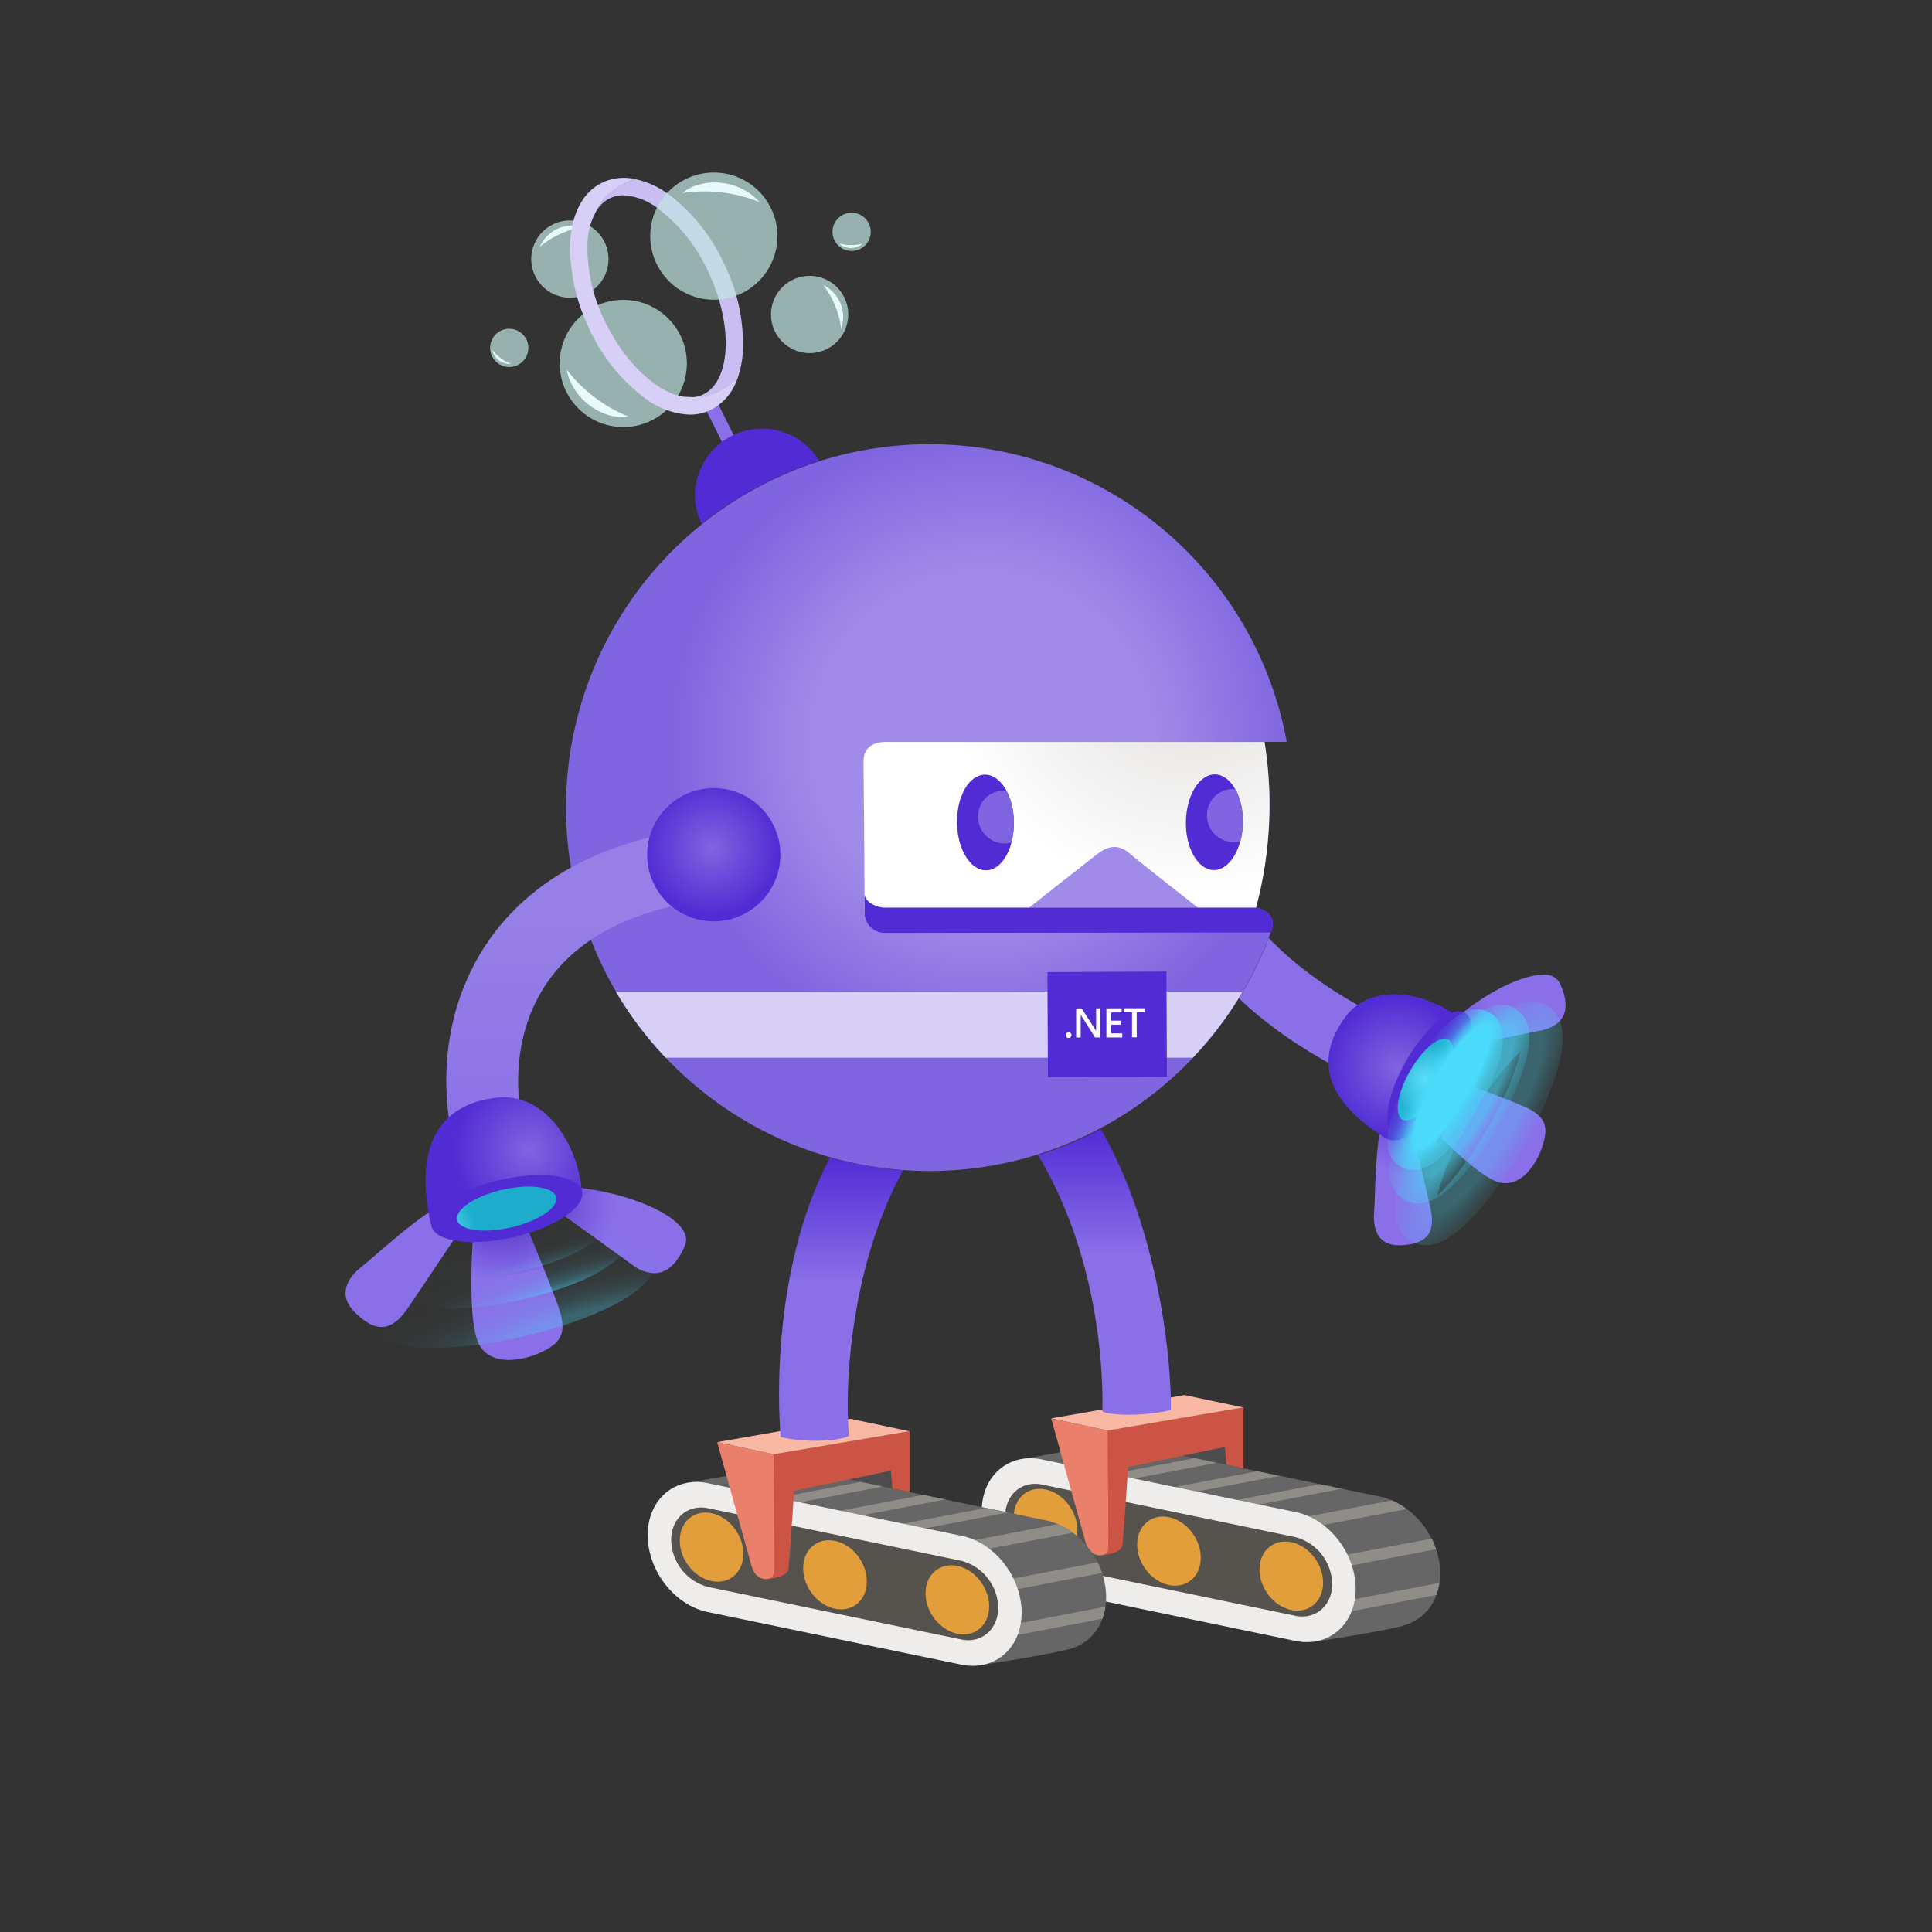 <svg xmlns="http://www.w3.org/2000/svg" xmlns:xlink="http://www.w3.org/1999/xlink" viewBox="0 0 288 288"><rect x="0" y="0" width="288" height="288" fill="#333333" stroke="none"/><defs><radialGradient id="radial-gradient" cx="23.94" cy="2092.93" r="0.87" gradientTransform="matrix(61.95, 0, 0, -61.95, -1336.67, 129767.49)" gradientUnits="userSpaceOnUse"><stop offset="0.47" stop-color="#a08be8"/><stop offset="0.86" stop-color="#8065e0"/></radialGradient><radialGradient id="radial-gradient-2" cx="20.61" cy="2095.92" r="0.87" gradientTransform="matrix(48.26, 0, 0, -48.26, -817.11, 101245.59)" gradientUnits="userSpaceOnUse"><stop offset="0.09" stop-color="#e1dfdd"/><stop offset="0.9" stop-color="#fff"/></radialGradient><linearGradient id="linear-gradient" x1="164.63" y1="168.29" x2="164.63" y2="210.89" gradientUnits="userSpaceOnUse"><stop offset="0" stop-color="#522cd5"/><stop offset="0.44" stop-color="#8a6fe8"/></linearGradient><linearGradient id="linear-gradient-2" x1="125.38" y1="172.52" x2="125.38" y2="214.77" xlink:href="#linear-gradient"/><radialGradient id="radial-gradient-3" cx="228.37" cy="149.7" r="0.73" gradientUnits="userSpaceOnUse"><stop offset="0" stop-color="#5b36de"/><stop offset="1" stop-color="#512bd4"/></radialGradient><radialGradient id="radial-gradient-4" cx="130.47" cy="483.38" r="0.9" gradientTransform="matrix(1, 0.08, -0.08, 1, 118.13, -311.94)" xlink:href="#radial-gradient-3"/><radialGradient id="radial-gradient-5" cx="221.19" cy="168.61" r="4.47" xlink:href="#radial-gradient-3"/><clipPath id="clip-path"><path d="M217,151.83c6-5.15,14.09-8.48,15.56-5.24s1.3,6.19-3,7.06l-12.18,2.44S215.26,153.33,217,151.83Z" fill="none"/></clipPath><radialGradient id="radial-gradient-6" cx="263.87" cy="2368.07" r="15.18" gradientTransform="translate(2579.12 -103.94) rotate(90)" gradientUnits="userSpaceOnUse"><stop offset="0" stop-color="#3a1ba8"/><stop offset="1" stop-color="#512bd4" stop-opacity="0"/></radialGradient><clipPath id="clip-path-2"><path d="M212.48,167.2s6.74,7.24,10.32,8.79,6.19-2.26,7.11-5.1.63-4.43-2.53-5.87-13-5-13-5S210.83,164.19,212.48,167.2Z" fill="none"/></clipPath><radialGradient id="radial-gradient-7" cx="263.87" cy="2368.07" r="15.18" gradientTransform="translate(2579.12 -103.94) rotate(90)" gradientUnits="userSpaceOnUse"><stop offset="0" stop-color="#3a1ba8"/><stop offset="0.79" stop-color="#512bd4" stop-opacity="0"/></radialGradient><clipPath id="clip-path-3"><path d="M205.91,167.45c-1,5-.88,10.87-1.07,13.18s.38,5.12,4,5,5.29-1.6,4.45-5.42-3.08-13.1-3.08-13.1Z" fill="none"/></clipPath><linearGradient id="linear-gradient-3" x1="-608.61" y1="2644.92" x2="-608.61" y2="2590.02" gradientTransform="matrix(1, 0, 0, -1, 694, 2768.63)" gradientUnits="userSpaceOnUse"><stop offset="0.25" stop-color="#967fe6"/><stop offset="1" stop-color="#8a6fe8"/></linearGradient><radialGradient id="radial-gradient-9" cx="15.69" cy="2102.51" r="0.21" gradientTransform="matrix(48.29, 0, 0, -48.29, -651.57, 101657.15)" gradientUnits="userSpaceOnUse"><stop offset="0" stop-color="#8065e0"/><stop offset="1" stop-color="#512bd4"/></radialGradient><radialGradient id="radial-gradient-10" cx="208.27" cy="159.12" r="10.57" gradientTransform="matrix(1, 0, 0, 1, 0, 0)" xlink:href="#radial-gradient-9"/><radialGradient id="radial-gradient-11" cx="212.47" cy="160.92" r="5.21" gradientTransform="translate(245.6 -103.55) rotate(60)" gradientUnits="userSpaceOnUse"><stop offset="0" stop-color="#60defa"/><stop offset="1" stop-color="#1daccc"/></radialGradient><radialGradient id="radial-gradient-12" cx="215.42" cy="162.43" r="10.45" gradientTransform="matrix(0, 1, -3.88, 0, 846.59, -52.36)" gradientUnits="userSpaceOnUse"><stop offset="0.26" stop-color="#4adafa"/><stop offset="0.26" stop-color="#4adafa" stop-opacity="0.98"/><stop offset="0.29" stop-color="#4adafa" stop-opacity="0.8"/><stop offset="0.33" stop-color="#4adafa" stop-opacity="0.63"/><stop offset="0.36" stop-color="#4adafa" stop-opacity="0.48"/><stop offset="0.4" stop-color="#4adafa" stop-opacity="0.35"/><stop offset="0.45" stop-color="#4adafa" stop-opacity="0.24"/><stop offset="0.49" stop-color="#4adafa" stop-opacity="0.15"/><stop offset="0.55" stop-color="#4adafa" stop-opacity="0.08"/><stop offset="0.62" stop-color="#4adafa" stop-opacity="0.03"/><stop offset="0.72" stop-color="#4adafa" stop-opacity="0.01"/><stop offset="1" stop-color="#4adafa" stop-opacity="0"/></radialGradient><radialGradient id="radial-gradient-13" cx="217.58" cy="164.59" r="12.79" gradientTransform="matrix(0, 1, -3.88, 0, 857.14, -52.35)" xlink:href="#radial-gradient-12"/><radialGradient id="radial-gradient-14" cx="220.46" cy="167.47" r="15.57" gradientTransform="matrix(0, 1, -3.88, 0, 871.21, -52.34)" xlink:href="#radial-gradient-12"/><radialGradient id="radial-gradient-15" cx="199.1" cy="2695.77" r="2.11" gradientTransform="matrix(0.68, 0.73, -0.73, 0.68, 1932.94, -1798.65)" xlink:href="#radial-gradient-3"/><radialGradient id="radial-gradient-16" cx="306.26" cy="3025.05" r="2.23" gradientTransform="translate(2241.76 -1924.72) rotate(51.68)" xlink:href="#radial-gradient-3"/><radialGradient id="radial-gradient-17" cx="192.49" cy="2716.23" r="5.35" gradientTransform="matrix(0.68, 0.73, -0.73, 0.68, 1932.94, -1798.65)" xlink:href="#radial-gradient-3"/><clipPath id="clip-path-4"><path d="M86.21,177c8.61.94,17.35,5,15.85,8.58s-4,5.67-7.93,2.85l-11.07-8S83.7,176.74,86.21,177Z" fill="none"/></clipPath><radialGradient id="radial-gradient-18" cx="1633.68" cy="4515.32" r="16.66" gradientTransform="translate(4590.57 -1455.39) rotate(90)" xlink:href="#radial-gradient-6"/><clipPath id="clip-path-5"><path d="M70.48,184.88s-.78,10.83.65,14.87,6.45,3.28,9.42,1.9,4-2.8,2.82-6.43S77.71,181,77.71,181,71.66,181.31,70.48,184.88Z" fill="none"/></clipPath><radialGradient id="radial-gradient-19" cx="1633.68" cy="4515.32" r="16.66" gradientTransform="translate(4590.57 -1455.39) rotate(90)" xlink:href="#radial-gradient-7"/><clipPath id="clip-path-6"><path d="M65.36,179.78c-4.73,2.94-9.39,7.43-11.4,9s-3.82,4.14-1,6.91,5.25,3.05,7.69-.49,8.23-12.27,8.23-12.27Z" fill="none"/></clipPath><radialGradient id="radial-gradient-21" cx="178.31" cy="2705.85" r="11.61" gradientTransform="matrix(0.68, 0.73, -0.73, 0.68, 1932.94, -1798.65)" xlink:href="#radial-gradient-9"/><radialGradient id="radial-gradient-22" cx="182.93" cy="2707.82" r="5.73" gradientTransform="matrix(0.5, 0.87, -0.87, 0.5, 2329.1, -1332.15)" xlink:href="#radial-gradient-11"/><radialGradient id="radial-gradient-23" cx="186.17" cy="2709.48" r="11.19" gradientTransform="matrix(0, 1, -3.88, 0, 10601.34, 8.03)" xlink:href="#radial-gradient-12"/><radialGradient id="radial-gradient-24" cx="188.54" cy="2711.85" r="13.76" gradientTransform="matrix(0, 1, -3.88, 0, 10610.44, 9.02)" xlink:href="#radial-gradient-12"/><radialGradient id="radial-gradient-25" cx="191.7" cy="2715.02" r="16.81" gradientTransform="matrix(0, 1, -3.88, 0, 10622.56, 10.34)" xlink:href="#radial-gradient-12"/></defs><g style="isolation:isolate"><g id="asset"><path d="M187.23,135.31a59.29,59.29,0,0,0,1.27-24.72h3.23l.08-.06a54.17,54.17,0,1,0-2.17,27.85C189.85,137.49,189.83,135.88,187.23,135.31Z" fill="url(#radial-gradient)"/><path d="M185.24,147.82H91.8a54.49,54.49,0,0,0,7.42,9.84h78.6A54.49,54.49,0,0,0,185.24,147.82Z" fill="#d8cff7"/><path d="M187.23,135.31a59.49,59.49,0,0,0,1.27-24.7H132.28s-3.55-.36-3.55,2.87.14,12.38.14,22.49a3,3,0,0,0,3,3.08S181,139,187.23,135.31Z" fill="url(#radial-gradient-2)"/><path d="M153.36,135.34s8.65-6.84,10.33-8.11,3.17-1.33,4.71,0,10.21,8.11,10.21,8.11Z" fill="#a08be8"/><path d="M189.42,139s1.5-2.89-2.19-3.7l-55.28,0c-1.28,0-2.94-.76-3.08-2,0,.89,0,1.79,0,2.71a3,3,0,0,0,2.66,3.05c.12,0,.25,0,.38,0h3.78Z" fill="#512bd4"/><path d="M185.26,122.63c.06-3.93-1.79-7.15-4.13-7.19s-4.29,3.13-4.35,7.07,1.8,7.15,4.14,7.19S185.2,126.57,185.26,122.63Z" fill="#512bd4"/><path d="M181,118.8a4,4,0,0,0,3.92,6.61,11.6,11.6,0,0,0,.37-2.78,10.13,10.13,0,0,0-1.12-5A4,4,0,0,0,181,118.8Z" fill="#8065e0"/><path d="M147,129.73c2.35,0,4.19-3.25,4.14-7.19s-2-7.1-4.35-7.06-4.19,3.25-4.13,7.19S144.65,129.77,147,129.73Z" fill="#512bd4"/><path d="M146.86,119a4,4,0,0,0,3.89,6.61,11.73,11.73,0,0,0,.38-3.11,10.35,10.35,0,0,0-1.11-4.64A4,4,0,0,0,146.86,119Z" fill="#8065e0"/><path d="M156.21,160.59l17.74-.08-.07-15.68-17.74.08Z" fill="#512bd4"/><path d="M159.28,154.73a.41.41,0,0,1-.3-.12.38.38,0,0,1-.12-.28A.4.4,0,0,1,159,154a.44.44,0,0,1,.6,0,.37.37,0,0,1,.13.29.38.38,0,0,1-.12.28A.43.43,0,0,1,159.28,154.73Z" fill="#fff"/><path d="M164,154.65h-.77l-2-3.18a1.49,1.49,0,0,1-.13-.25h0a3.45,3.45,0,0,1,0,.59v2.84h-.68v-4.33h.82l2,3.11.16.26h0a3.91,3.91,0,0,1,0-.58v-2.8H164Z" fill="#fff"/><path d="M167.3,154.65h-2.37v-4.34h2.28v.61h-1.58v1.22h1.45v.61h-1.45v1.29h1.67Z" fill="#fff"/><path d="M170.67,150.91h-1.22v3.72h-.7v-3.72h-1.21v-.61h3.12Z" fill="#fff"/><polygon points="183.26 218.74 174.99 216.96 182.89 215.16 183.26 218.74" fill="#4d4d4d"/><path d="M214.68,234.56c0-5.29-4-10.44-9-11.47l-37.74-7.82a7.84,7.84,0,0,0-4,.15c-2.23.42-6.18,1.12-12,2.16-2.38.43,1.17,3.44,7.12,7.32.81,4.57,4.46,8.67,8.83,9.57L179.87,237c8.29,4.44,15.32,7.86,16,7.75,1.86-.31,9.15-1.38,13.33-2.39l0-.05C212.43,241.46,214.68,238.52,214.68,234.56Z" fill="#666"/><path d="M195.46,227.67l14.24-2.73a10.93,10.93,0,0,0-2.22-1.28l-14.62,2.8A9.19,9.19,0,0,1,195.46,227.67Z" fill="#908d89"/><path d="M185.46,224.71,200,221.92l-3.28-.68-14.68,2.81C180,223.66,188.57,225.35,185.46,224.71Z" fill="#908d89"/><path d="M176.12,222.77,190.7,220l-3.29-.69-14.68,2.81C170.67,221.72,179.23,223.41,176.12,222.77Z" fill="#908d89"/><path d="M166.79,220.84l14.57-2.79-3.28-.68-14.68,2.81C161.33,219.78,169.9,221.48,166.79,220.84Z" fill="#908d89"/><path d="M199.94,233.88a1.79,1.79,0,0,0,0-.23l14.14-2.71a12.85,12.85,0,0,0-.66-1.58L199.5,232C199.16,231.24,199.51,232.35,199.94,233.88Z" fill="#908d89"/><path d="M200,238.76a7,7,0,0,1-.79,1.86l14.89-2.86a8.47,8.47,0,0,0,.45-1.8Z" fill="#908d89"/><path d="M193,242.51l-37.83-7.84a9.22,9.22,0,0,1-6.88-8.77h0c0-4.05,3.08-6.7,6.88-5.91L193,227.83a9.22,9.22,0,0,1,6.88,8.77h0C199.87,240.66,196.79,243.3,193,242.51Z" fill="#56534f"/><path d="M193.09,244.6l-37.75-7.83c-5-1-9-6.17-9-11.47s4-8.77,9-7.74l37.75,7.83c5,1,9,6.18,9,11.47S198.05,245.63,193.09,244.6Zm-37.75-23.3c-3-.63-5.5,1.49-5.5,4.73a7.38,7.38,0,0,0,5.5,7l37.75,7.83c3,.63,5.5-1.5,5.5-4.73a7.38,7.38,0,0,0-5.5-7Z" fill="#eeedec"/><ellipse cx="192.5" cy="234.95" rx="4.41" ry="5.44" transform="translate(-97.2 143.65) rotate(-33.18)" fill="#e29e3b"/><ellipse cx="174.26" cy="231.22" rx="4.41" ry="5.44" transform="translate(-98.13 133.07) rotate(-33.18)" fill="#e29e3b"/><ellipse cx="155.86" cy="227.09" rx="4.41" ry="5.44" transform="translate(-98.87 122.32) rotate(-33.18)" fill="#e29e3b"/><path d="M165.1,213.22l20.27-3.43v9.09l-2.55-.53-.23-2.66-14.43,3s-.65,10.21-.84,11.63-3.28,1.5-3.28,1.5l1-18.63" fill="#cc5444"/><polygon points="156.69 211.44 165.1 213.25 185.34 209.81 176.57 207.96 156.69 211.44" fill="#f8b8a4"/><path d="M161.85,230c.65,2.35,3.28,2.31,3.35.8s-.1-17.58-.1-17.58l-8.4-1.77Z" fill="#ea7f6b"/><path d="M154.72,172.19c8.81,14.59,9.78,31.52,9.6,38.09,0,.56,5.19,1.07,10.22-.08.09-8.38-2.12-27.41-10.45-41.91A53.64,53.64,0,0,1,154.72,172.19Z" fill="url(#linear-gradient)"/><polygon points="133.47 222.28 125.2 220.49 133.1 218.69 133.47 222.28" fill="#4d4d4d"/><path d="M164.89,238.1c0-5.29-4-10.44-9-11.47l-37.74-7.83a7.84,7.84,0,0,0-4,.16c-2.23.42-6.18,1.11-12,2.15-2.38.43,1.16,3.45,7.12,7.32.81,4.58,4.46,8.67,8.83,9.58l11.93,2.47c8.29,4.45,15.32,7.87,16,7.76,1.86-.31,9.15-1.38,13.33-2.4l0,0C162.64,245,164.89,242.06,164.89,238.1Z" fill="#666"/><path d="M145.67,231.21l14.24-2.73a10.48,10.48,0,0,0-2.22-1.28L143.07,230A9.19,9.19,0,0,1,145.67,231.21Z" fill="#908d89"/><path d="M135.67,228.25l14.57-2.79-3.28-.68-14.68,2.81C130.21,227.19,138.78,228.88,135.67,228.25Z" fill="#908d89"/><path d="M126.33,226.31l14.58-2.79-3.29-.68-14.68,2.81C120.88,225.26,129.44,227,126.33,226.31Z" fill="#908d89"/><path d="M117,224.37l14.57-2.78-3.28-.68-14.68,2.8C111.54,223.32,120.11,225,117,224.37Z" fill="#908d89"/><path d="M150.15,237.42c0-.08,0-.16,0-.23l14.14-2.72a12.85,12.85,0,0,0-.66-1.58l-13.9,2.67C149.37,234.78,149.72,235.89,150.15,237.42Z" fill="#908d89"/><path d="M150.24,242.3a7,7,0,0,1-.79,1.86l14.89-2.86a8.47,8.47,0,0,0,.45-1.8Z" fill="#908d89"/><path d="M143.2,246.05l-37.84-7.85a9.2,9.2,0,0,1-6.87-8.76h0c0-4.06,3.08-6.71,6.87-5.92l37.84,7.85a9.21,9.21,0,0,1,6.88,8.77h0C150.08,244.19,147,246.84,143.2,246.05Z" fill="#56534f"/><path d="M143.29,248.14l-37.74-7.83c-5-1-9-6.18-9-11.47s4-8.77,9-7.74l37.74,7.83c5,1,9,6.17,9,11.47S148.26,249.16,143.29,248.14Zm-37.74-23.31c-3-.63-5.5,1.49-5.5,4.73a7.36,7.36,0,0,0,5.5,7l37.74,7.83c3,.63,5.51-1.49,5.51-4.73a7.38,7.38,0,0,0-5.51-7Z" fill="#eeedec"/><ellipse cx="142.71" cy="238.49" rx="4.41" ry="5.44" transform="translate(-107.25 116.98) rotate(-33.18)" fill="#e29e3b"/><ellipse cx="124.47" cy="234.76" rx="4.41" ry="5.44" transform="translate(-108.18 106.39) rotate(-33.18)" fill="#e29e3b"/><ellipse cx="106.07" cy="230.63" rx="4.41" ry="5.44" transform="translate(-108.92 95.65) rotate(-33.18)" fill="#e29e3b"/><path d="M115.31,216.76l20.27-3.44v9.1l-2.55-.53-.23-2.66-14.43,3s-.65,10.22-.84,11.64-3.28,1.5-3.28,1.5l1-18.63" fill="#cc5444"/><polygon points="106.9 214.98 115.31 216.79 135.55 213.35 126.78 211.5 106.9 214.98" fill="#f8b8a4"/><path d="M112.06,233.54c.65,2.35,3.28,2.3,3.34.79s-.09-17.57-.09-17.57l-8.4-1.78Z" fill="#ea7f6b"/><path d="M134.63,174.45a53.64,53.64,0,0,1-10.88-1.93c-7.73,14.59-8.07,33.14-7.37,41.7,5.1,1.14,10.24.25,10.18-.31C125.91,207.26,126.57,189.17,134.63,174.45Z" fill="url(#linear-gradient-2)"/><path d="M227.39,150a12.1,12.1,0,0,1,1.93-.61,1.36,1.36,0,0,1,0,.17,5.17,5.17,0,0,1-.61.17Z" fill="url(#radial-gradient-3)"/><path d="M230,145.31c-3.23,0-8.7,2.78-13,6.52-1.74,1.5.36,4.26.36,4.26l12.18-2.44c4.32-.87,4.46-3.89,3-7.06a2.49,2.49,0,0,0-2.52-1.28Z" fill="#8a6fe8"/><path d="M208.81,181.6c0-.17,0-.39,0-.64,0-.48.06-1.1.09-1.82.17.72.31,1.36.43,1.9,0,.2.07.36.09.49A6.3,6.3,0,0,1,208.81,181.6Z" fill="url(#radial-gradient-4)"/><path d="M210.18,167.08l-4.27.37c-1,5-.88,10.87-1.07,13.18s.35,5,3.7,5h.27c3.59-.15,5.29-1.6,4.45-5.42s-3.08-13.1-3.08-13.1Z" fill="#8a6fe8"/><path d="M224.41,172.33c-1.71-.79-5.46-4.16-8.34-7.16a1.8,1.8,0,0,1,.07-.27c3.11,1.16,7.68,2.9,9.58,3.77a4.38,4.38,0,0,1,.58.29c0,.17-.1.39-.19.7A5.53,5.53,0,0,1,224.41,172.33Z" fill="url(#radial-gradient-5)"/><path d="M224.3,172.42h0M214.4,160s-3.57,4.21-1.92,7.22c0,0,6.74,7.24,10.32,8.79a4,4,0,0,0,1.63.36c2.73,0,4.71-3.08,5.48-5.46.92-2.84.63-4.43-2.53-5.87s-13-5-13-5Z" fill="#8a6fe8"/><g clip-path="url(#clip-path)"><ellipse cx="211.05" cy="159.93" rx="18.62" ry="10.67" transform="translate(-38.34 248.94) rotate(-56.8)" fill="url(#radial-gradient-6)" style="mix-blend-mode:multiply"/></g><g clip-path="url(#clip-path-2)"><ellipse cx="211.05" cy="159.93" rx="18.62" ry="10.67" transform="translate(-38.34 248.94) rotate(-56.8)" fill="url(#radial-gradient-7)" style="mix-blend-mode:multiply"/></g><g clip-path="url(#clip-path-3)"><ellipse cx="211.05" cy="159.93" rx="18.62" ry="10.67" transform="translate(-38.34 248.94) rotate(-56.8)" fill="url(#radial-gradient-6)" style="mix-blend-mode:multiply"/></g><path d="M212.42,153.62l-.8,9.74c-6.45-.52-18.65-6.65-26.94-14.54a54.22,54.22,0,0,0,4.46-9C195.27,146.41,206.9,153.16,212.42,153.62Z" fill="#8a6fe8"/><path d="M70.42,178.61c-4-8.22-6.37-22.26.26-34.82,4-7.63,12.85-17.3,32-20.08l1.54,10.64c-11.64,1.68-20,6.68-24.07,14.46-4.44,8.41-3.25,18.65-.11,25.08Z" fill="url(#linear-gradient-3)"/><path d="M106.4,137.34a9.93,9.93,0,1,0-9.93-9.93A9.92,9.92,0,0,0,106.4,137.34Z" fill="url(#radial-gradient-9)"/><path d="M218,152.06c-5.43-4.36-13.61-5.66-17.46-.45s-4.26,11.69,5.94,18C211.82,172.94,220.66,154.19,218,152.06Z" fill="url(#radial-gradient-10)"/><ellipse cx="212.47" cy="160.92" rx="10.49" ry="3.99" transform="matrix(0.5, -0.87, 0.87, 0.5, -33.12, 264.47)" fill="#512bd4"/><ellipse cx="212.47" cy="160.92" rx="6.89" ry="2.62" transform="translate(-33.12 264.47) rotate(-60)" fill="url(#radial-gradient-11)"/><ellipse cx="215.42" cy="162.43" rx="10.27" ry="2.66" transform="translate(-32.96 267.78) rotate(-60)" fill="none" stroke-miterlimit="10" stroke-width="6" stroke="url(#radial-gradient-12)"/><ellipse cx="217.58" cy="164.59" rx="13.49" ry="3.5" transform="translate(-33.75 270.73) rotate(-60)" fill="none" stroke-miterlimit="10" stroke-width="6" opacity="0.6" stroke="url(#radial-gradient-13)"/><ellipse cx="220.46" cy="167.47" rx="17.3" ry="4.48" transform="translate(-34.8 274.66) rotate(-60)" fill="none" stroke-miterlimit="10" stroke-width="6" opacity="0.3" stroke="url(#radial-gradient-14)"/><path d="M97.38,185.72a3.58,3.58,0,0,1-.92-.52l-3.78-2.72A18.14,18.14,0,0,1,97.92,185,3.79,3.79,0,0,1,97.38,185.72Z" fill="url(#radial-gradient-15)"/><path d="M86,177c-2.29,0-2.89,3.49-2.89,3.49l11.07,8a5.84,5.84,0,0,0,3.36,1.3c2.09,0,3.57-1.76,4.57-4.15,1.5-3.61-7.24-7.64-15.85-8.58L86,177Z" fill="#8a6fe8"/><path d="M56.74,193.68a7,7,0,0,1-1-.83l-.12-.13a4.78,4.78,0,0,1,.82-.8c.61-.48,1.38-1.15,2.28-1.93l1.47-1.27c-1.1,1.63-2.14,3.17-2.87,4.22A5.64,5.64,0,0,1,56.74,193.68Z" fill="url(#radial-gradient-16)"/><path d="M58.76,195.21h0m6.6-15.43c-4.73,2.94-9.39,7.43-11.4,9s-3.82,4.14-1,6.91c1.38,1.36,2.67,2.12,3.92,2.12s2.53-.81,3.77-2.61c2.44-3.54,8.23-12.27,8.23-12.27l-3.5-3.16Z" fill="#8a6fe8"/><path d="M75.86,198.75a1.92,1.92,0,0,1-.88-.14,1.22,1.22,0,0,1-.08-.19c-.74-2.09-.73-8.23-.49-12.42a3.43,3.43,0,0,1,.86-.42c1.39,3.37,3.55,8.65,4.31,10.91a6.43,6.43,0,0,1,.26,1,7.25,7.25,0,0,1-1,.52,7.7,7.7,0,0,1-3,.73Z" fill="url(#radial-gradient-17)"/><path d="M77.71,181s-6,.29-7.23,3.86c0,0-.78,10.83.65,14.87.78,2.24,2.69,3,4.73,3a11.71,11.71,0,0,0,4.69-1.1c3-1.39,4-2.8,2.82-6.43S77.71,181,77.71,181Z" fill="#8a6fe8"/><g clip-path="url(#clip-path-4)"><ellipse cx="75.25" cy="178.29" rx="20.45" ry="11.71" transform="translate(-29.09 15.31) rotate(-9.74)" fill="url(#radial-gradient-18)" style="mix-blend-mode:multiply"/></g><g clip-path="url(#clip-path-5)"><ellipse cx="75.25" cy="178.29" rx="20.45" ry="11.71" transform="translate(-29.09 15.31) rotate(-9.74)" fill="url(#radial-gradient-19)" style="mix-blend-mode:multiply"/></g><g clip-path="url(#clip-path-6)"><ellipse cx="75.25" cy="178.29" rx="20.45" ry="11.71" transform="translate(-29.09 15.31) rotate(-9.74)" fill="url(#radial-gradient-18)" style="mix-blend-mode:multiply"/></g><path d="M86.78,178c-.55-7.63-5.62-15.17-12.69-14.38s-12.58,5.33-10,18.26C65.37,188.65,87.05,181.72,86.78,178Z" fill="url(#radial-gradient-21)"/><ellipse cx="75.52" cy="180.17" rx="11.52" ry="4.38" transform="translate(-38.45 21.5) rotate(-12.95)" fill="#512bd4"/><ellipse cx="75.52" cy="180.17" rx="7.57" ry="2.88" transform="translate(-38.45 21.5) rotate(-12.95)" fill="url(#radial-gradient-22)"/><ellipse cx="76.51" cy="183.68" rx="11.28" ry="2.92" transform="translate(-39.21 21.81) rotate(-12.95)" fill="none" stroke-miterlimit="10" stroke-width="6" stroke="url(#radial-gradient-23)"/><ellipse cx="76.39" cy="187.03" rx="14.81" ry="3.84" transform="translate(-39.96 21.87) rotate(-12.95)" fill="none" stroke-miterlimit="10" stroke-width="6" opacity="0.6" stroke="url(#radial-gradient-24)"/><ellipse cx="76.23" cy="191.5" rx="18.99" ry="4.92" transform="translate(-40.97 21.95) rotate(-12.95)" fill="none" stroke-miterlimit="10" stroke-width="6" opacity="0.3" stroke="url(#radial-gradient-25)"/><circle cx="92.91" cy="54.18" r="9.48" fill="#c2e8e3" opacity="0.7"/><path d="M93.68,62.1c-3.31.6-8.23-2.1-9.21-7A22.22,22.22,0,0,0,93.68,62.1Z" fill="#e8fafe"/><circle cx="84.95" cy="38.62" r="5.76" fill="#c2e8e3" opacity="0.7"/><path d="M80.48,36.78a5.3,5.3,0,0,1,6.39-2.94A13.45,13.45,0,0,0,80.48,36.78Z" fill="#e8fafe"/><rect x="107.32" y="58.41" width="2.02" height="13.23" transform="translate(-17.63 55.06) rotate(-26.45)" fill="#8a6fe8"/><path d="M122.12,68.72a54,54,0,0,0-17.52,9.4,10,10,0,0,1-1-4.27,10,10,0,0,1,10-9.95c.42,0,.83,0,1.23.07A10,10,0,0,1,122.12,68.72Z" fill="#512bd4"/><path d="M102,59.15h0Zm0,0h0Z" fill="#d8cff7"/><path d="M110.74,52.44a15.1,15.1,0,0,1-.8,4h0c-2.69,2.4-4.58,2.88-7,2.81a4.64,4.64,0,0,0,1.85-.43c4.19-2,4.55-10.35.8-18.28a24.41,24.41,0,0,0-7.47-9.43,9.28,9.28,0,0,0-5.17-2,4.65,4.65,0,0,0-2,.43,4.87,4.87,0,0,0-2,1.83c1-2.11,2.36-3.42,5.7-4.68a13,13,0,0,1,5,2.27,26.94,26.94,0,0,1,8.32,10.43A27,27,0,0,1,110.74,52.44Z" fill="#c9bdf2"/><path d="M102.94,59.21a5.56,5.56,0,0,1-.9-.05Z" fill="#d8cff7"/><path d="M109.93,56.4a8,8,0,0,1-4,4.72,7.21,7.21,0,0,1-3.11.69,11.64,11.64,0,0,1-6.51-2.34.91.91,0,0,1-.16-.11A26.94,26.94,0,0,1,87.8,48.93,27.94,27.94,0,0,1,85,37.2c0-.45,0-.89,0-1.32.31-4.26,2-7.35,4.84-8.68a7.54,7.54,0,0,1,4.81-.51C91.3,28,90,29.26,88.94,31.37a10.29,10.29,0,0,0-1.37,5.07,24.9,24.9,0,0,0,2.57,11.38c2.23,4.7,5.49,8.37,8.66,10.17a8.84,8.84,0,0,0,3.08,1.15H102a5.56,5.56,0,0,0,.9.05C105.35,59.28,107.24,58.8,109.93,56.4Z" fill="#d8cff7"/><circle cx="106.41" cy="35.2" r="9.48" fill="#c2e8e3" opacity="0.7"/><path d="M101.72,28.78c2.53-2.21,8.15-2.39,11.5,1.34A22.16,22.16,0,0,0,101.72,28.78Z" fill="#e8fafe"/><circle cx="120.69" cy="46.88" r="5.76" fill="#c2e8e3" opacity="0.7"/><path d="M122.72,42.49A5.31,5.31,0,0,1,125.39,49,13.46,13.46,0,0,0,122.72,42.49Z" fill="#e8fafe"/><circle cx="126.95" cy="34.56" r="2.85" fill="#c2e8e3" opacity="0.7"/><path d="M128.55,36.34a2.64,2.64,0,0,1-3.48-.05A6.74,6.74,0,0,0,128.55,36.34Z" fill="#e8fafe"/><circle cx="75.91" cy="51.86" r="2.85" fill="#c2e8e3" opacity="0.7"/><path d="M76.19,54.24a2.63,2.63,0,0,1-2.81-2.07A6.65,6.65,0,0,0,76.19,54.24Z" fill="#e8fafe"/></g></g></svg>